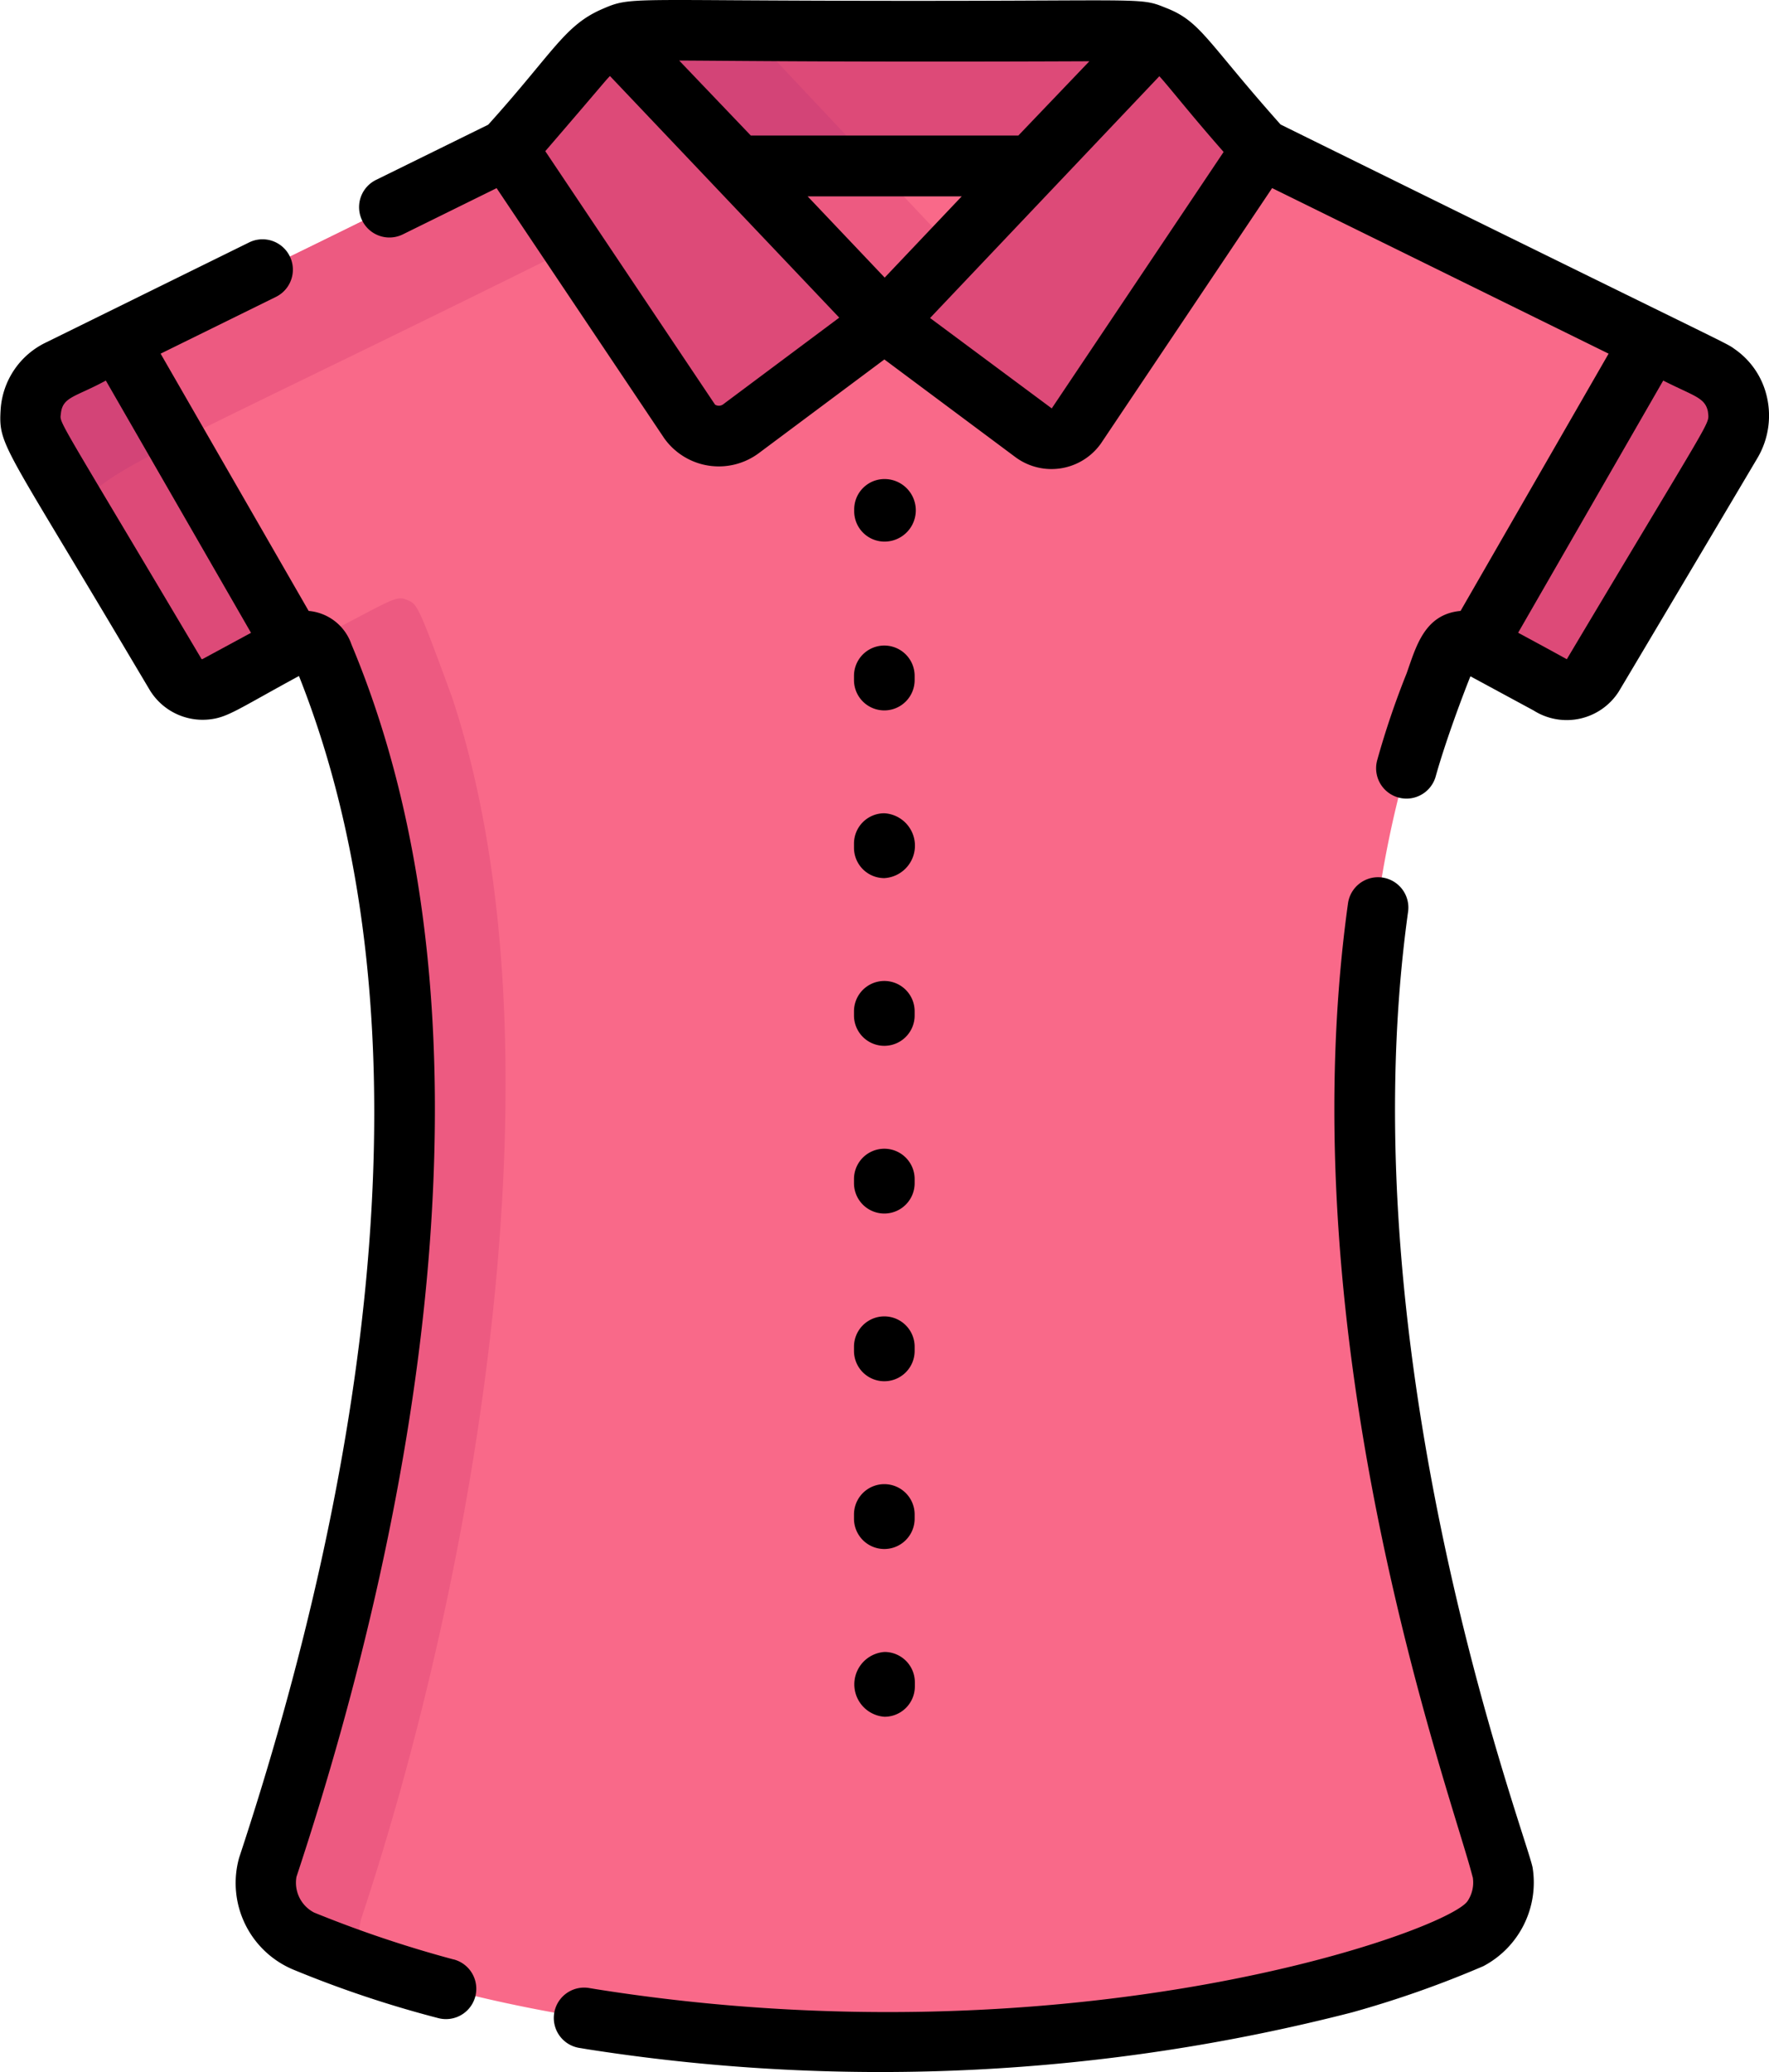 <svg xmlns="http://www.w3.org/2000/svg" width="33.947" height="39.747" viewBox="0 0 33.947 39.747">
  <g id="shirt-4" transform="translate(-37.356 0)">
    <path id="Path_123848" data-name="Path 123848" d="M77.6,41.609c-.211-.582.136-.148-9.088-4.759H54.031c-9.234,4.616-9,4.19-9.132,4.923a1.018,1.018,0,0,0,.126.708c0,.008,2.639,4.452,2.681,4.505a.6.6,0,0,0,.769.151c.031-.017.052-.033.084-.051l.06-.032c1.423-.767,1.442-.84,1.671-.734.163.075.187.092.8,1.859h0c2.116,6.668.46,14.937-1.662,21.631a1.217,1.217,0,0,0,.714,1.422c5.978,2.5,15.82,2.561,21.978.111a1.5,1.5,0,0,0,.795-.53,1.191,1.191,0,0,0,.191-1c-2.159-6.558-3.742-15.078-1.662-21.631h0c.6-1.682.615-1.8.841-1.874a.365.365,0,0,1,.325.042h0l1.369.738c.032.017.054.034.084.051a.6.6,0,0,0,.769-.151c.048-.061.019-.025.7-1.177,2.046-3.514,2.12-3.389,2.12-3.851A1.055,1.055,0,0,0,77.6,41.609Z" transform="translate(-6.941 -33.989)" fill="#f96989"/>
    <path id="Path_123849" data-name="Path 123849" d="M218.2,36.851h-2.657l3.141,3.311,1.323-1.395Z" transform="translate(-164.357 -33.99)" fill="#ed5a81"/>
    <path id="Path_123850" data-name="Path 123850" d="M189.124,7.619,191.1,10.1h6.408l1.99-2.489A1.458,1.458,0,0,0,199,7.5c-9.657.05-9.359-.109-9.887.121h0Z" transform="translate(-139.977 -6.913)" fill="#dd4a78"/>
    <path id="Path_123851" data-name="Path 123851" d="M191.679,7.5c-2.228-.014-2.24-.02-2.566.121h0l.009,0L191.1,10.1h3.026Z" transform="translate(-139.976 -6.913)" fill="#d34477"/>
    <path id="Path_123852" data-name="Path 123852" d="M104.761,173.17c2.221-6.694,3.953-16.749,1.739-23.417h0c-.637-1.738-.667-1.782-.842-1.859-.239-.106-.259-.034-1.748.734.005,0-.06.029-.125.068.2.083.206.077.836,1.873h0c2.115,6.668.46,14.937-1.662,21.631a1.217,1.217,0,0,0,.714,1.422c.4.168.822.324,1.226.46A1.092,1.092,0,0,1,104.761,173.17Z" transform="translate(-60.469 -136.377)" fill="#ed5a81"/>
    <g id="Group_94860" data-name="Group 94860" transform="translate(47.09 0.695)">
      <path id="Path_123853" data-name="Path 123853" d="M407.25,85.357c-.19-.623-.6-.608-1.645-1.17l-3.356,5.831,1.358.732.029.016a.605.605,0,0,0,.828-.122c.039-.05-.142.25,2.678-4.5A1.029,1.029,0,0,0,407.25,85.357Z" transform="translate(-383.655 -78.347)" fill="#dd4a78"/>
      <path id="Path_123854" data-name="Path 123854" d="M164.211,9.535h0l-1.474,1.721,3.5,5.224a.7.7,0,0,0,.978.144l2.761-2.057L164.794,9.1A1.6,1.6,0,0,0,164.211,9.535Z" transform="translate(-162.737 -9.09)" fill="#dd4a78"/>
      <path id="Path_123855" data-name="Path 123855" d="M261.195,8.962,256,14.438l2.863,2.133a.582.582,0,0,0,.808-.119l3.569-5.325C261.768,9.485,261.707,9.17,261.195,8.962Z" transform="translate(-248.761 -8.962)" fill="#dd4a78"/>
    </g>
    <path id="Path_123856" data-name="Path 123856" d="M54.031,36.857c-9.234,4.616-9,4.19-9.132,4.923a1.018,1.018,0,0,0,.126.708l.843,1.422c.059-.79.915-.949,9.423-5.173Z" transform="translate(-6.941 -33.996)" fill="#ed5a81"/>
    <path id="Path_123857" data-name="Path 123857" d="M45.05,86.144c2.854,4.806,2.655,4.514,2.8,4.619a.606.606,0,0,0,.443.108c.132-.019.087,0,1.65-.853l-3.356-5.831-1.132.557A.982.982,0,0,0,45.05,86.144Z" transform="translate(-6.966 -77.652)" fill="#dd4a78"/>
    <path id="Path_123858" data-name="Path 123858" d="M46.573,84.187c-1.085.56-1.6.66-1.672,1.32-.048.464.154.666.979,2.058a1.029,1.029,0,0,1,.014-.112c.065-.351.424-.625,1.8-1.324Z" transform="translate(-6.953 -77.652)" fill="#d34477"/>
    <path id="Path_123859" data-name="Path 123859" d="M249.087,119.536a.6.6,0,0,0,0-1.2.582.582,0,0,0-.582.582v.039A.582.582,0,0,0,249.087,119.536Z" transform="translate(-194.757 -109.147)"/>
    <path id="Path_123860" data-name="Path 123860" d="M249.074,409.4a.582.582,0,0,0,.582-.582v-.079a.582.582,0,0,0-.582-.582A.623.623,0,0,0,249.074,409.4Z" transform="translate(-194.744 -376.469)"/>
    <path id="Path_123861" data-name="Path 123861" d="M248.5,367.376a.582.582,0,1,0,1.164,0v-.08a.582.582,0,1,0-1.164,0Z" transform="translate(-194.756 -338.245)"/>
    <path id="Path_123862" data-name="Path 123862" d="M248.5,325.936a.582.582,0,1,0,1.164,0v-.08a.582.582,0,1,0-1.164,0Z" transform="translate(-194.756 -300.023)"/>
    <path id="Path_123863" data-name="Path 123863" d="M248.5,284.495a.582.582,0,1,0,1.164,0v-.079a.582.582,0,1,0-1.164,0Z" transform="translate(-194.756 -261.799)"/>
    <path id="Path_123864" data-name="Path 123864" d="M248.5,243.054a.582.582,0,1,0,1.164,0v-.08a.582.582,0,1,0-1.164,0Z" transform="translate(-194.756 -223.575)"/>
    <path id="Path_123865" data-name="Path 123865" d="M248.5,201.613a.582.582,0,0,0,.582.582.623.623,0,0,0,0-1.244.582.582,0,0,0-.582.582Z" transform="translate(-194.756 -185.351)"/>
    <path id="Path_123866" data-name="Path 123866" d="M248.5,160.173a.582.582,0,1,0,1.164,0v-.08a.582.582,0,1,0-1.164,0Z" transform="translate(-194.756 -147.128)"/>
    <path id="Path_123867" data-name="Path 123867" d="M153.118,7.536h0a1.521,1.521,0,0,0-.595-.837c-.2-.144.168.072-8.718-4.311C142.39.8,142.277.413,141.612.154c-.6-.243-.23-.1-8.3-.149-2.068-.013-2.107-.013-2.532.172-.72.314-.931.83-2.18,2.215l-2.153,1.059a.582.582,0,1,0,.514,1.045l1.8-.887,3.218,4.8a1.286,1.286,0,0,0,1.81.286l2.413-1.8,2.515,1.874a1.163,1.163,0,0,0,1.64-.261l3.286-4.9L150.1,6.784l-2.841,4.935c-.7.063-.857.7-1.036,1.2a16.047,16.047,0,0,0-.563,1.661.582.582,0,1,0,1.122.313c.174-.622.474-1.438.666-1.92l1.212.655a1.186,1.186,0,0,0,1.629-.353c.033-.05,2.636-4.435,2.665-4.485A1.6,1.6,0,0,0,153.118,7.536ZM140.136,1.175,138.773,2.6h-5.134l-1.375-1.439C133.235,1.165,135.523,1.195,140.136,1.175ZM133.1,7.762a.142.142,0,0,1-.147,0L129.695,2.9c1.12-1.3,1.14-1.338,1.241-1.442l4.4,4.635Zm1.63-3.995h2.956l-1.478,1.558Zm4.684,4.067h0L137.079,6.1l4.4-4.638c.2.219.566.693,1.233,1.453Zm9.884,4.809h0Zm.009,0h0l-.008,0c-.013,0,.094.049-.935-.506L151.148,7.3c.592.3.8.325.857.59l.006.048C152.029,8.148,152.071,7.993,149.3,12.642Z" transform="translate(-81.875)"/>
    <path id="Path_123868" data-name="Path 123868" d="M190.662,217.415a.582.582,0,0,0-1.153-.16c-1.182,8.5,2,17.134,2.39,18.669a.131.131,0,0,0,.005.015.64.64,0,0,1-.1.453c-.383.574-7.546,3.142-16.715,1.692l-.145-.024a.582.582,0,0,0-.187,1.149c.132.021.089.016.281.045a36.381,36.381,0,0,0,14.544-.725,19.847,19.847,0,0,0,2.524-.888,1.814,1.814,0,0,0,.947-1.882C192.973,235.232,189.459,226.072,190.662,217.415Z" transform="translate(-126.285 -199.926)"/>
    <path id="Path_123869" data-name="Path 123869" d="M46.059,92.126a22.631,22.631,0,0,1-2.677-.9.645.645,0,0,1-.337-.684C45.45,83.28,47.059,73.959,44.1,66.9a.955.955,0,0,0-.821-.641l-2.841-4.935,2.213-1.089a.582.582,0,1,0-.514-1.045l-3.9,1.92h0a1.536,1.536,0,0,0-.868,1.274c-.044.7.038.638,2.444,4.692l.411.691a1.189,1.189,0,0,0,1.15.573c.354-.038.543-.194,1.719-.833,2.724,6.855,1.169,15.668-1.148,22.668a1.8,1.8,0,0,0,1.041,2.147,21.189,21.189,0,0,0,2.778.929.582.582,0,1,0,.3-1.125Zm-4.82-24.942h-.007c-.005,0-.009,0-.017-.017-2.864-4.824-2.708-4.486-2.69-4.7.035-.319.285-.312.862-.627l2.786,4.839Z" transform="translate(0 -54.54)"/>
  </g>
</svg>
